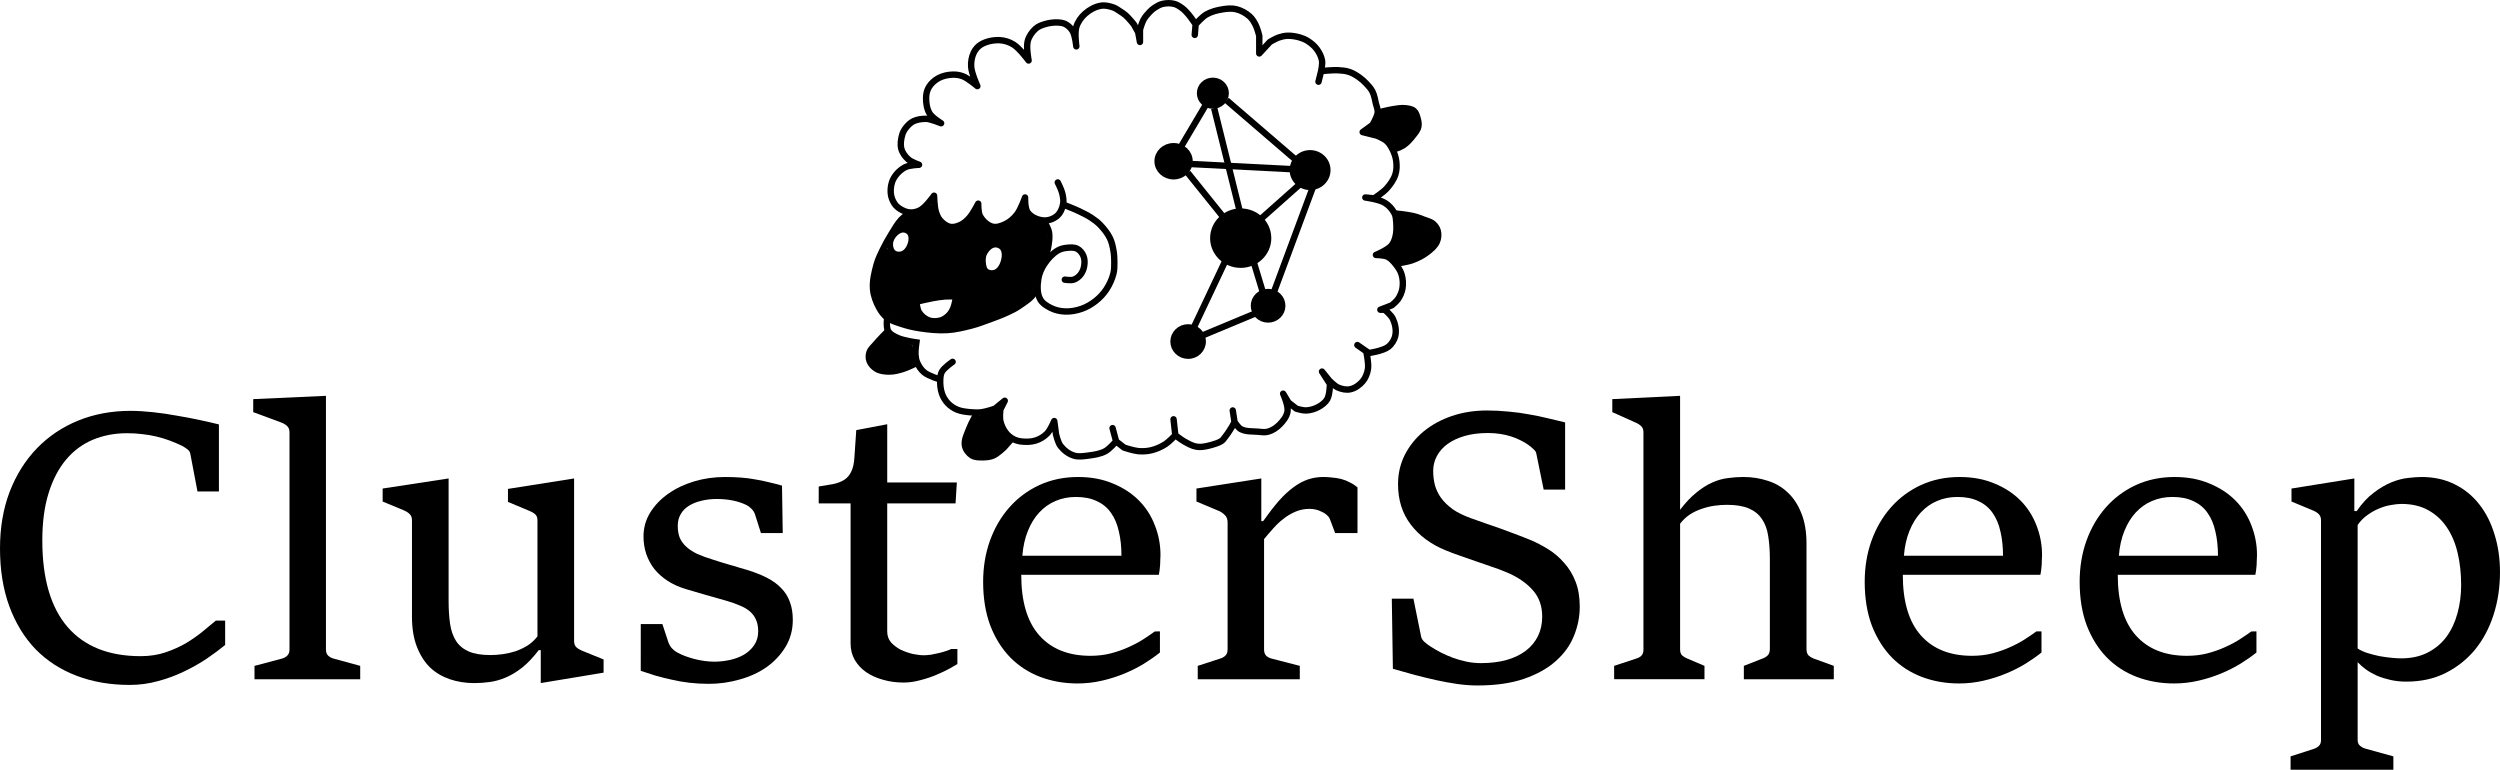 <?xml version="1.0" encoding="UTF-8" standalone="no"?>
<svg
   xmlns:dc="http://purl.org/dc/elements/1.1/"
   xmlns:cc="http://creativecommons.org/ns#"
   xmlns:rdf="http://www.w3.org/1999/02/22-rdf-syntax-ns#"
   xmlns:svg="http://www.w3.org/2000/svg"
   xmlns="http://www.w3.org/2000/svg"
   xmlns:xlink="http://www.w3.org/1999/xlink"
   xmlns:sodipodi="http://sodipodi.sourceforge.net/DTD/sodipodi-0.dtd"
   xmlns:inkscape="http://www.inkscape.org/namespaces/inkscape"
   inkscape:version="1.0 (1.0+r73+1)"
   sodipodi:docname="ClusterSheep.svg"
   viewBox="0 0 2000 615.803"
   height="615.803"
   width="2000"
   id="svg10"
   version="1.1">
  <sodipodi:namedview
     inkscape:current-layer="svg10"
     inkscape:window-maximized="1"
     inkscape:window-y="0"
     inkscape:window-x="0"
     inkscape:cy="100.83646"
     inkscape:cx="595.4233"
     inkscape:zoom="0.40016573"
     showgrid="false"
     id="namedview57"
     inkscape:window-height="1016"
     inkscape:window-width="1920"
     inkscape:pageshadow="2"
     inkscape:pageopacity="0"
     guidetolerance="10"
     gridtolerance="10"
     objecttolerance="10"
     borderopacity="1"
     bordercolor="#666666"
     pagecolor="#ffffff" />
  <g
     transform="matrix(3.435,0,0,3.435,-386.703,-782.38)"
     id="layer1">
    <path
       id="path860"
       d="m 358.928,270.26 c 0,0 0.821,1.603 1.029,2.47 0.209,0.87 0.391,1.801 0.206,2.676 -0.21,0.991 -0.666,2.024 -1.441,2.676 -0.83,0.698 -2.005,1.106 -3.087,1.029 -1.377,-0.098 -2.879,-0.746 -3.705,-1.852 -0.708,-0.949 -0.617,-3.499 -0.617,-3.499 0,0 -0.973,2.767 -1.852,3.911 -0.712,0.926 -1.624,1.756 -2.676,2.264 -0.945,0.456 -2.072,0.883 -3.087,0.617 -1.224,-0.32 -2.273,-1.361 -2.882,-2.47 -0.467,-0.851 -0.412,-2.882 -0.412,-2.882 0,0 -1.198,2.326 -2.058,3.293 -0.584,0.656 -1.26,1.279 -2.058,1.647 -0.746,0.344 -1.614,0.618 -2.42,0.462 -0.901,-0.175 -1.701,-0.808 -2.314,-1.491 -0.512,-0.571 -0.812,-1.323 -1.029,-2.058 -0.352,-1.192 -0.412,-3.705 -0.412,-3.705 0,0 -1.79,2.531 -3.087,3.293 -0.732,0.43 -1.622,0.657 -2.47,0.617 -0.827,-0.038 -1.636,-0.392 -2.342,-0.823 -0.523,-0.319 -1.002,-0.749 -1.335,-1.263 -0.468,-0.724 -0.787,-1.582 -0.851,-2.442 -0.084,-1.114 0.094,-2.307 0.617,-3.293 0.605,-1.141 1.607,-2.132 2.754,-2.726 0.967,-0.5 3.215,-0.567 3.215,-0.567 0,0 -1.78,-0.626 -2.47,-1.235 -0.742,-0.655 -1.39,-1.514 -1.647,-2.47 -0.286,-1.062 -0.096,-2.236 0.206,-3.293 0.174,-0.61 0.504,-1.181 0.901,-1.674 0.479,-0.595 1.052,-1.162 1.741,-1.491 0.892,-0.426 1.949,-0.537 2.915,-0.54 0.966,-0.002 3.499,1.029 3.499,1.029 0,0 -2.071,-1.264 -2.676,-2.264 -0.654,-1.083 -0.848,-2.44 -0.823,-3.705 0.017,-0.834 0.213,-1.703 0.64,-2.42 0.525,-0.881 1.342,-1.617 2.242,-2.108 0.993,-0.542 2.163,-0.778 3.293,-0.823 0.834,-0.033 1.696,0.099 2.47,0.412 1.235,0.499 3.293,2.264 3.293,2.264 0,0 -1.344,-2.947 -1.441,-4.528 -0.068,-1.115 0.126,-2.29 0.617,-3.293 0.364,-0.742 0.938,-1.428 1.647,-1.852 1.271,-0.76 2.842,-1.08 4.322,-1.029 1.149,0.04 2.318,0.42 3.293,1.029 1.441,0.9 3.499,3.705 3.499,3.705 0,0 -0.599,-3.069 -0.206,-4.528 0.297,-1.103 1.003,-2.119 1.852,-2.882 0.571,-0.512 1.325,-0.804 2.058,-1.029 0.992,-0.305 2.05,-0.456 3.087,-0.412 0.632,0.027 1.298,0.107 1.852,0.412 0.68,0.374 1.269,0.968 1.647,1.647 0.583,1.047 0.823,3.499 0.823,3.499 0,0 -0.437,-3.084 0,-4.528 0.358,-1.184 1.131,-2.269 2.058,-3.087 1.035,-0.914 2.342,-1.631 3.705,-1.852 0.958,-0.155 1.964,0.097 2.882,0.412 0.523,0.18 0.975,0.525 1.441,0.823 0.497,0.318 1.001,0.636 1.441,1.029 0.688,0.615 1.852,2.058 1.852,2.058 l 1.029,1.852 0.412,2.264 v -2.882 c 0,0 0.435,-1.561 0.823,-2.264 0.378,-0.685 0.897,-1.29 1.441,-1.852 0.372,-0.385 0.782,-0.742 1.235,-1.029 0.567,-0.36 1.169,-0.708 1.826,-0.85 0.881,-0.19 1.832,-0.203 2.703,0.027 0.683,0.181 1.288,0.604 1.852,1.029 0.542,0.409 1,0.924 1.441,1.441 0.606,0.709 1.647,2.264 1.647,2.264 l -0.206,2.47 0.206,-2.47 c 0,0 1.503,-1.705 2.47,-2.264 1.184,-0.684 2.56,-1.027 3.911,-1.235 1.017,-0.157 2.089,-0.25 3.087,0 1.132,0.283 2.214,0.873 3.087,1.647 0.627,0.555 1.064,1.31 1.441,2.058 0.39,0.775 0.823,2.47 0.823,2.47 v 4.116 l 2.47,-2.676 c 0,0 1.333,-0.78 2.058,-1.029 0.662,-0.227 1.359,-0.392 2.058,-0.412 0.97,-0.027 1.949,0.143 2.882,0.412 0.649,0.187 1.286,0.456 1.852,0.823 0.774,0.502 1.511,1.109 2.058,1.852 0.583,0.791 1.064,1.708 1.235,2.676 0.144,0.814 -0.206,2.47 -0.206,2.47 l -0.617,2.47 0.617,-2.47 c 0,0 2.607,-0.271 3.911,-0.206 0.901,0.045 1.821,0.123 2.676,0.412 0.814,0.275 1.559,0.743 2.264,1.235 0.598,0.417 1.146,0.91 1.647,1.441 0.537,0.569 1.086,1.155 1.441,1.852 0.449,0.883 0.59,1.892 0.823,2.855 0.167,0.689 0.486,1.381 0.412,2.085 -0.11,1.039 -1.235,2.882 -1.235,2.882 l -2.264,1.647 3.293,0.823 c 0,0 1.623,0.662 2.264,1.235 0.624,0.558 1.073,1.306 1.441,2.058 0.41,0.838 0.715,1.749 0.823,2.676 0.119,1.024 0.111,2.106 -0.206,3.087 -0.398,1.232 -1.193,2.33 -2.058,3.293 -0.816,0.909 -2.882,2.264 -2.882,2.264 l -2.058,-0.206 c 0,0 3.192,0.42 4.528,1.235 0.954,0.581 1.759,1.474 2.264,2.47 0.317,0.624 0.363,1.36 0.412,2.058 0.081,1.166 0.096,2.37 -0.206,3.499 -0.198,0.741 -0.505,1.498 -1.029,2.058 -0.924,0.989 -3.499,2.058 -3.499,2.058 0,0 1.859,0.028 2.676,0.412 0.748,0.352 1.329,1.007 1.852,1.647 0.604,0.737 1.163,1.558 1.441,2.47 0.32,1.052 0.388,2.208 0.206,3.293 -0.148,0.88 -0.533,1.729 -1.029,2.47 -0.378,0.564 -1.441,1.441 -1.441,1.441 l -2.676,1.029 v 0 h 1.029 c 0,0 1.455,1.225 1.852,2.058 0.568,1.191 0.876,2.617 0.617,3.911 -0.206,1.027 -0.822,2.031 -1.647,2.676 -1.248,0.976 -4.528,1.441 -4.528,1.441 l -2.676,-1.852 2.058,1.441 c 0,0 0.621,2.754 0.412,4.116 -0.159,1.033 -0.56,2.084 -1.235,2.882 -0.738,0.872 -1.766,1.609 -2.882,1.852 -0.948,0.207 -1.991,-0.026 -2.882,-0.412 -0.806,-0.349 -2.058,-1.647 -2.058,-1.647 l -1.647,-2.058 1.852,2.882 c 0,0 -0.043,2.463 -0.617,3.499 -0.448,0.807 -1.251,1.405 -2.058,1.852 -0.874,0.484 -1.884,0.774 -2.882,0.823 -0.766,0.038 -2.264,-0.412 -2.264,-0.412 l -1.852,-1.441 -1.235,-2.058 c 0,0 1.237,2.718 1.029,4.116 -0.177,1.187 -1.009,2.234 -1.852,3.087 -0.736,0.745 -1.668,1.361 -2.676,1.647 -0.792,0.224 -1.649,0.064 -2.47,0 -1.316,-0.103 -2.755,0.02 -3.911,-0.617 -0.639,-0.352 -1.441,-1.647 -1.441,-1.647 l -0.412,-2.676 0.412,2.676 c 0,0 -0.755,1.743 -2.676,4.117 -0.534,0.66 -2.272,1.149 -3.499,1.441 -0.87,0.207 -1.793,0.352 -2.676,0.206 -1.031,-0.171 -1.968,-0.727 -2.882,-1.235 -0.732,-0.407 -2.058,-1.441 -2.058,-1.441 v 0 l -0.412,-3.705 0.412,3.705 c 0,0 -1.408,1.503 -2.264,2.058 -1.005,0.652 -2.129,1.157 -3.293,1.441 -1.002,0.245 -2.06,0.298 -3.087,0.206 -1.127,-0.101 -3.293,-0.823 -3.293,-0.823 l -1.852,-1.441 -0.823,-3.087 0.823,3.087 c 0,0 -1.49,1.729 -2.47,2.264 -1.183,0.646 -2.574,0.856 -3.911,1.029 -1.157,0.15 -2.391,0.363 -3.499,0 -1.213,-0.397 -2.312,-1.25 -3.087,-2.264 -0.58,-0.759 -1.029,-2.676 -1.029,-2.676 l -0.412,-3.087 c 0,0 -0.877,2.087 -1.647,2.882 -0.728,0.752 -1.677,1.332 -2.676,1.647 -1.114,0.351 -2.341,0.359 -3.499,0.206 -0.645,-0.085 -1.288,-0.294 -1.852,-0.617 -0.633,-0.363 -1.21,-0.857 -1.647,-1.441 -0.588,-0.787 -1.024,-1.716 -1.235,-2.676 -0.191,-0.871 0,-2.676 0,-2.676 l 1.029,-2.058 -2.264,1.852 c 0,0 -2.031,0.685 -3.087,0.823 -0.884,0.116 -1.788,0.088 -2.676,0 -1.044,-0.103 -2.12,-0.209 -3.087,-0.617 -0.797,-0.336 -1.545,-0.84 -2.139,-1.468 -0.6,-0.634 -1.073,-1.413 -1.36,-2.237 -0.364,-1.045 -0.464,-2.188 -0.412,-3.293 0.03,-0.632 0.095,-1.305 0.412,-1.852 0.559,-0.967 2.47,-2.264 2.47,-2.264"
       style="fill:none;fill-opacity:1;stroke:#000000;stroke-width:1.49;stroke-linecap:round;stroke-linejoin:round;stroke-miterlimit:4;stroke-dasharray:none;stroke-opacity:1" />
    <path
       id="path864"
       d="m 331.553,316.158 -3.705,-1.647 -1.647,-2.264 -0.412,-1.852 0.206,-2.882 -1.647,0.206 -2.676,-1.235 -2.264,-1.647 -0.206,-1.852 v -1.235"
       style="fill:none;stroke:#000000;stroke-width:0.426px;stroke-linecap:butt;stroke-linejoin:miter;stroke-opacity:1" />
    <path
       id="path866"
       d="M 334.435,312.042 Z"
       style="fill:none;stroke:#000000;stroke-width:0.426px;stroke-linecap:butt;stroke-linejoin:miter;stroke-opacity:1" />
    <path
       id="path868"
       d="M 334.435,312.042 Z"
       style="fill:none;stroke:#000000;stroke-width:0.426px;stroke-linecap:butt;stroke-linejoin:miter;stroke-opacity:1" />
    <path
       id="path870"
       d="m 331.553,316.158 c 0,0 -2.654,-0.797 -3.705,-1.647 -0.726,-0.587 -1.263,-1.413 -1.647,-2.264 -0.26,-0.577 -0.365,-1.222 -0.412,-1.852 -0.071,-0.96 0.206,-2.882 0.206,-2.882 0,0 -2.977,-0.41 -4.322,-1.029 -0.848,-0.39 -1.813,-0.83 -2.264,-1.647 -0.498,-0.903 -0.206,-3.087 -0.206,-3.087 v 0"
       style="fill:none;stroke:#000000;stroke-width:1.49;stroke-linecap:butt;stroke-linejoin:miter;stroke-miterlimit:4;stroke-dasharray:none;stroke-opacity:1" />
    <path
       id="path872"
       d="m 324.555,277.258 c 0,0 -1.46,1.003 -2.058,1.647 -0.907,0.975 -1.562,2.161 -2.264,3.293 -0.744,1.201 -1.445,2.432 -2.058,3.705 -0.547,1.136 -1.109,2.282 -1.441,3.499 -0.511,1.872 -0.998,3.83 -0.823,5.763 0.136,1.513 0.708,2.992 1.441,4.322 0.471,0.854 1.075,1.675 1.852,2.264 0.955,0.724 2.157,1.06 3.293,1.441 1.404,0.47 2.858,0.809 4.322,1.029 2.108,0.317 4.253,0.538 6.381,0.412 1.881,-0.112 3.733,-0.559 5.557,-1.029 1.471,-0.379 2.896,-0.918 4.322,-1.441 1.388,-0.508 2.778,-1.021 4.116,-1.647 0.918,-0.429 1.846,-0.86 2.676,-1.441 1.354,-0.947 2.918,-1.84 3.705,-3.293 0.661,-1.22 0.215,-2.789 0.617,-4.117 0.374,-1.234 1.181,-2.297 1.647,-3.499 0.337,-0.87 0.659,-1.757 0.823,-2.676 0.218,-1.218 0.438,-2.49 0.206,-3.705 -0.184,-0.965 -1.235,-2.676 -1.235,-2.676"
       style="fill:none;fill-opacity:1;stroke:#000000;stroke-width:1.49;stroke-linecap:butt;stroke-linejoin:miter;stroke-miterlimit:4;stroke-dasharray:none;stroke-opacity:1" />
    <path
       id="path874"
       d="m 360.163,275.405 c 0,0 2.358,0.903 3.499,1.441 1.055,0.497 2.113,1.005 3.087,1.647 0.734,0.483 1.45,1.012 2.058,1.647 0.883,0.921 1.703,1.941 2.264,3.087 0.439,0.897 0.647,1.898 0.823,2.882 0.158,0.88 0.206,1.781 0.206,2.676 0,0.895 0.013,1.808 -0.206,2.676 -0.331,1.31 -0.904,2.576 -1.647,3.705 -0.667,1.014 -1.518,1.923 -2.47,2.676 -0.988,0.781 -2.104,1.439 -3.293,1.852 -1.247,0.433 -2.592,0.676 -3.911,0.617 -1.13,-0.05 -2.284,-0.311 -3.293,-0.823 -0.956,-0.485 -1.974,-1.108 -2.47,-2.058 -0.733,-1.404 -0.651,-3.168 -0.412,-4.734 0.191,-1.247 0.741,-2.45 1.441,-3.499 0.807,-1.211 1.838,-2.341 3.087,-3.087 0.615,-0.367 1.346,-0.543 2.058,-0.617 0.822,-0.086 1.732,-0.167 2.47,0.206 0.651,0.329 1.154,0.976 1.441,1.647 0.298,0.697 0.315,1.514 0.206,2.264 -0.107,0.731 -0.374,1.472 -0.823,2.058 -0.417,0.545 -0.996,1.018 -1.647,1.235 -0.651,0.217 -2.058,0 -2.058,0"
       style="fill:none;stroke:#000000;stroke-width:1.49;stroke-linecap:round;stroke-linejoin:round;stroke-miterlimit:4;stroke-dasharray:none;stroke-opacity:1" />
    <path
       id="path876"
       d="m 319.41,304.838 c 0,0 -2.12,2.141 -3.087,3.293 -0.441,0.525 -1.018,0.996 -1.235,1.647 -0.217,0.651 -0.244,1.417 0,2.058 0.294,0.772 0.933,1.436 1.647,1.852 0.849,0.495 1.899,0.605 2.882,0.617 1.117,0.014 2.226,-0.289 3.293,-0.617 1.145,-0.353 3.293,-1.441 3.293,-1.441"
       style="fill:none;stroke:#000000;stroke-width:1.49;stroke-linecap:butt;stroke-linejoin:miter;stroke-miterlimit:4;stroke-dasharray:none;stroke-opacity:1" />
    <path
       id="path878"
       d="m 339.992,324.186 c 0,0 -1.221,2.142 -1.647,3.293 -0.491,1.327 -1.299,2.728 -1.029,4.117 0.178,0.916 0.853,1.773 1.647,2.264 0.71,0.439 1.635,0.412 2.47,0.412 0.835,0 1.703,-0.083 2.47,-0.412 0.946,-0.405 2.47,-1.852 2.47,-1.852 l 1.647,-1.852"
       style="fill:none;stroke:#000000;stroke-width:1.49;stroke-linecap:round;stroke-linejoin:round;stroke-miterlimit:4;stroke-dasharray:none;stroke-opacity:1" />
    <ellipse
       ry="6.201"
       rx="6.401"
       cy="283.232"
       cx="401.534"
       id="path880"
       style="fill:#000000;fill-opacity:1;stroke:#000000;stroke-width:1.448;stroke-linecap:round;stroke-linejoin:round;stroke-miterlimit:4;stroke-dasharray:none;stroke-opacity:1" />
    <ellipse
       ry="3.314"
       rx="3.414"
       cy="307.31"
       cx="389.287"
       id="path882"
       style="fill:#000000;fill-opacity:1;stroke:#000000;stroke-width:1.454;stroke-linecap:round;stroke-linejoin:round;stroke-miterlimit:4;stroke-dasharray:none;stroke-opacity:1" />
    <ellipse
       ry="3.211"
       rx="3.312"
       cy="298.974"
       cx="407.914"
       id="path884"
       style="fill:#000000;fill-opacity:1;stroke:#000000;stroke-width:1.453;stroke-linecap:round;stroke-linejoin:round;stroke-miterlimit:4;stroke-dasharray:none;stroke-opacity:1" />
    <ellipse
       ry="3.894"
       rx="3.999"
       cy="267.378"
       cx="417.693"
       id="path886"
       style="fill:#000000;fill-opacity:1;stroke:#000000;stroke-width:1.524;stroke-linecap:round;stroke-linejoin:round;stroke-miterlimit:4;stroke-dasharray:none;stroke-opacity:1" />
    <ellipse
       ry="2.904"
       rx="3.004"
       cy="249.474"
       cx="395.05"
       id="path888"
       style="fill:#000000;fill-opacity:1;stroke:#000000;stroke-width:1.45;stroke-linecap:round;stroke-linejoin:round;stroke-miterlimit:4;stroke-dasharray:none;stroke-opacity:1" />
    <ellipse
       ry="3.461"
       rx="3.677"
       cy="265.32"
       cx="385.901"
       id="path890"
       style="fill:#000000;fill-opacity:1;stroke:#000000;stroke-width:1.566;stroke-linecap:round;stroke-linejoin:round;stroke-miterlimit:4;stroke-dasharray:none;stroke-opacity:1" />
    <path
       id="path892"
       d="m 389.184,267.995 8.439,10.497"
       style="fill:none;stroke:#000000;stroke-width:1.49;stroke-linecap:butt;stroke-linejoin:miter;stroke-miterlimit:4;stroke-dasharray:none;stroke-opacity:1" />
    <path
       id="path894"
       d="m 393.918,251.324 -6.586,11.115"
       style="fill:none;stroke:#000000;stroke-width:1.49;stroke-linecap:butt;stroke-linejoin:miter;stroke-miterlimit:4;stroke-dasharray:none;stroke-opacity:1" />
    <path
       id="path896"
       d="m 395.359,252.97 5.969,24.081"
       style="fill:none;stroke:#000000;stroke-width:1.49;stroke-linecap:butt;stroke-linejoin:miter;stroke-miterlimit:4;stroke-dasharray:none;stroke-opacity:1" />
    <path
       id="path898"
       d="m 398.24,251.118 17.701,15.231"
       style="fill:none;stroke:#000000;stroke-width:1.49;stroke-linecap:butt;stroke-linejoin:miter;stroke-miterlimit:4;stroke-dasharray:none;stroke-opacity:1" />
    <path
       id="path900"
       d="m 419.44,268.407 -10.703,28.815"
       style="fill:none;stroke:#000000;stroke-width:1.49;stroke-linecap:butt;stroke-linejoin:miter;stroke-miterlimit:4;stroke-dasharray:none;stroke-opacity:1" />
    <path
       id="path902"
       d="m 404.621,288.99 2.058,6.792"
       style="fill:none;stroke:#000000;stroke-width:1.49;stroke-linecap:butt;stroke-linejoin:miter;stroke-miterlimit:4;stroke-dasharray:none;stroke-opacity:1" />
    <path
       id="path904"
       d="m 406.062,278.904 9.262,-8.233"
       style="fill:none;stroke:#000000;stroke-width:1.49;stroke-linecap:butt;stroke-linejoin:miter;stroke-miterlimit:4;stroke-dasharray:none;stroke-opacity:1" />
    <path
       id="path906"
       d="m 389.39,265.937 24.081,1.235"
       style="fill:none;stroke:#000000;stroke-width:1.49;stroke-linecap:butt;stroke-linejoin:miter;stroke-miterlimit:4;stroke-dasharray:none;stroke-opacity:1" />
    <path
       id="path908"
       d="m 397.829,288.784 -7.204,15.231"
       style="fill:none;stroke:#000000;stroke-width:1.49;stroke-linecap:butt;stroke-linejoin:miter;stroke-miterlimit:4;stroke-dasharray:none;stroke-opacity:1" />
    <path
       id="path910"
       d="m 405.033,300.722 -12.349,5.146"
       style="fill:none;stroke:#000000;stroke-width:1.49;stroke-linecap:butt;stroke-linejoin:miter;stroke-miterlimit:4;stroke-dasharray:none;stroke-opacity:1" />
    <path
       id="path912"
       d="m 433.436,253.999 c 0,0 2.454,-0.637 3.705,-0.823 0.885,-0.132 1.786,-0.302 2.676,-0.206 0.712,0.077 1.51,0.156 2.058,0.617 0.47,0.395 0.653,1.057 0.823,1.647 0.192,0.662 0.357,1.385 0.206,2.058 -0.175,0.781 -0.743,1.428 -1.235,2.058 -0.657,0.841 -1.377,1.67 -2.264,2.264 -0.741,0.496 -2.47,1.029 -2.47,1.029"
       style="fill:none;stroke:#000000;stroke-width:1.49;stroke-linecap:butt;stroke-linejoin:miter;stroke-miterlimit:4;stroke-dasharray:none;stroke-opacity:1" />
    <path
       id="path914"
       d="m 437.347,277.463 c 0,0 2.906,0.283 4.322,0.617 0.845,0.199 1.662,0.506 2.47,0.823 0.772,0.303 1.641,0.483 2.264,1.029 0.487,0.426 0.877,1.018 1.029,1.647 0.195,0.803 0.125,1.713 -0.206,2.47 -0.448,1.023 -1.38,1.787 -2.264,2.47 -1.044,0.807 -2.258,1.403 -3.499,1.852 -1.253,0.453 -3.911,0.823 -3.911,0.823"
       style="fill:none;stroke:#000000;stroke-width:1.49;stroke-linecap:butt;stroke-linejoin:miter;stroke-miterlimit:4;stroke-dasharray:none;stroke-opacity:1" />
    <path
       id="path916"
       d="m 344.109,284.667 c -0.964,0.148 -1.775,1.009 -2.264,1.852 -0.418,0.722 -0.501,1.64 -0.412,2.47 0.08,0.735 0.231,1.617 0.823,2.058 0.608,0.453 1.572,0.514 2.264,0.206 0.94,-0.418 1.558,-1.484 1.852,-2.47 0.315,-1.054 0.439,-2.402 -0.206,-3.293 -0.433,-0.599 -1.328,-0.936 -2.058,-0.823 z"
       style="fill:none;stroke:#000000;stroke-width:1.49;stroke-linecap:butt;stroke-linejoin:miter;stroke-miterlimit:4;stroke-dasharray:none;stroke-opacity:1" />
    <path
       style="fill:none;stroke:#000000;stroke-width:1.49;stroke-linecap:butt;stroke-linejoin:miter;stroke-miterlimit:4;stroke-dasharray:none;stroke-opacity:1"
       d="m 322.936,281.168 c -0.703,-0.011 -1.404,0.41 -1.908,0.901 -0.64,0.623 -1.154,1.5 -1.207,2.392 -0.048,0.802 0.187,1.774 0.823,2.264 0.6,0.462 1.572,0.514 2.264,0.206 0.94,-0.418 1.568,-1.481 1.852,-2.47 0.228,-0.794 0.255,-1.784 -0.206,-2.47 -0.338,-0.502 -1.013,-0.814 -1.619,-0.823 z"
       id="path916-3" />
    <path
       id="path933"
       d="m 325.996,298.046 c 0,0 2.46,-0.596 3.705,-0.823 0.955,-0.174 1.914,-0.343 2.882,-0.412 0.89,-0.063 2.676,0 2.676,0 0,0 -0.302,1.883 -0.667,2.754 -0.239,0.568 -0.55,1.126 -0.979,1.569 -0.517,0.533 -1.142,1.02 -1.852,1.235 -0.919,0.278 -1.977,0.323 -2.882,0 -0.918,-0.328 -1.742,-1.029 -2.264,-1.852 -0.454,-0.717 -0.617,-2.47 -0.617,-2.47 z"
       style="fill:none;stroke:#000000;stroke-width:1.49;stroke-linecap:butt;stroke-linejoin:miter;stroke-miterlimit:4;stroke-dasharray:none;stroke-opacity:1" />
    <path
       id="path945"
       d="m 330.616,303.774 c -5.688,-0.448 -10.019,-1.72 -11.521,-3.383 -1.554,-1.72 -2.486,-4.403 -2.314,-6.657 0.143,-1.877 0.823,-4.511 1.628,-6.312 l 0.638,-1.427 0.373,0.613 c 0.485,0.797 1.453,1.285 2.552,1.285 1.643,0 2.938,-1.12 3.516,-3.042 0.645,-2.143 0.141,-3.586 -1.397,-4 -1.848,-0.498 -2.859,0.786 -1.65,-0.365 0.841,-0.801 1.115,-2.526 1.914,-2.697 1.296,-0.278 3.294,-0.465 4.291,-1.365 l 0.785,-0.709 0.136,0.875 c 0.446,2.878 3.193,5.442 5.336,4.979 1.582,-0.342 3.45,-1.609 4.492,-3.047 0.461,-0.636 0.509,-1.499 0.509,-1.171 0,0.649 2.778,3.869 3.684,4.039 1.811,0.34 4.117,-0.652 5.867,-2.522 0.677,-0.723 1.848,-3.274 1.848,-3.403 0,-0.129 -0.293,1.996 0.103,2.459 0.752,0.879 2.536,1.908 3.308,1.908 0.345,0 0.556,0.249 0.912,1.076 0.399,0.927 0.448,1.319 0.356,2.83 -0.122,2.013 -0.441,3.06 -1.733,5.698 -0.711,1.452 -0.946,2.186 -1.019,3.19 -0.211,2.886 -0.6,3.521 -3.26,5.314 -1.795,1.21 -2.611,1.627 -5.198,2.658 -5.938,2.366 -10.749,3.446 -14.154,3.177 z m 2.11,-0.927 c 1.373,-0.648 2.032,-1.626 2.86,-4.247 0.405,-1.28 0.673,-2.39 0.596,-2.467 -0.077,-0.077 -0.805,-0.171 -1.618,-0.21 -1.616,-0.077 -4.527,0.31 -7.499,0.998 -1.855,0.429 -1.904,0.456 -1.904,1.03 0,1.924 0.749,3.453 2.22,4.535 1.459,1.073 3.537,1.213 5.344,0.361 z m 12.4,-10.976 c 1.321,-0.683 2.264,-2.627 2.264,-4.667 0,-1.909 -0.845,-3.049 -2.486,-3.357 -1.518,-0.285 -3.618,1.236 -4.1,2.968 -0.544,1.957 -0.024,4.282 1.111,4.974 0.778,0.474 2.373,0.515 3.21,0.082 z"
       style="fill:#000000;fill-opacity:1;stroke:#000000;stroke-width:0.72;stroke-linecap:round;stroke-linejoin:round;stroke-miterlimit:4;stroke-dasharray:none;stroke-opacity:1" />
    <path
       id="path947"
       d="m 317.443,313.068 c -0.924,-0.5 -1.299,-0.901 -1.547,-1.651 -0.317,-0.96 0.074,-1.716 1.893,-3.659 l 1.505,-1.608 1.159,0.632 c 0.637,0.348 1.88,0.817 2.762,1.042 0.882,0.226 1.623,0.433 1.647,0.461 0.024,0.028 0.084,0.855 0.133,1.838 l 0.09,1.787 -1.66,0.667 c -2.048,0.822 -4.933,1.059 -5.982,0.491 z"
       style="fill:#000000;fill-opacity:1;stroke:#000000;stroke-width:0.72;stroke-linecap:round;stroke-linejoin:round;stroke-miterlimit:4;stroke-dasharray:none;stroke-opacity:1" />
    <path
       id="path949"
       d="m 339.125,332.881 c -0.669,-0.566 -0.997,-1.189 -0.997,-1.897 0,-0.652 1.233,-3.899 1.998,-5.258 0.526,-0.935 0.621,-1.001 1.757,-1.225 0.661,-0.13 1.557,-0.362 1.991,-0.515 l 0.79,-0.279 0.092,1.585 c 0.1,1.726 0.812,3.4 1.765,4.149 0.621,0.488 0.462,0.806 -1.129,2.261 -1.522,1.391 -2.152,1.642 -4.117,1.641 -1.36,-6.1e-4 -1.684,-0.071 -2.148,-0.463 z"
       style="fill:#000000;fill-opacity:1;stroke:#000000;stroke-width:0.72;stroke-linecap:round;stroke-linejoin:round;stroke-miterlimit:4;stroke-dasharray:none;stroke-opacity:1" />
    <path
       id="path951"
       d="m 436.741,260.686 c -0.783,-0.974 -2.384,-1.939 -3.768,-2.271 l -0.989,-0.237 0.567,-0.546 c 0.312,-0.3 0.797,-1.055 1.078,-1.678 0.281,-0.623 0.593,-1.191 0.694,-1.264 0.383,-0.275 3.788,-0.838 5.031,-0.832 1.58,0.008 2.141,0.333 2.47,1.43 0.496,1.655 0.374,2.038 -1.282,4.046 -0.799,0.969 -2.411,2.177 -2.905,2.177 -0.129,0 -0.533,-0.372 -0.898,-0.826 z"
       style="fill:#000000;fill-opacity:1;stroke:#000000;stroke-width:0.72;stroke-linecap:round;stroke-linejoin:round;stroke-miterlimit:4;stroke-dasharray:none;stroke-opacity:1" />
    <path
       id="path953"
       d="m 437.419,287.828 c -0.216,-0.243 -0.65,-0.6 -0.964,-0.794 l -0.572,-0.353 0.752,-0.573 c 0.447,-0.341 0.969,-1.041 1.288,-1.727 0.459,-0.989 0.547,-1.5 0.614,-3.563 l 0.078,-2.409 0.648,0.11 c 3.346,0.566 5.923,1.466 6.771,2.365 0.708,0.75 0.782,2.192 0.165,3.204 -0.958,1.571 -3.927,3.311 -6.614,3.877 -1.814,0.382 -1.698,0.389 -2.164,-0.136 z"
       style="fill:#000000;fill-opacity:1;stroke:#000000;stroke-width:0.72;stroke-linecap:round;stroke-linejoin:round;stroke-miterlimit:4;stroke-dasharray:none;stroke-opacity:1" />
    <g
       aria-label="ClusterSheep"
       transform="translate(551.495,243.49)"
       id="text1003"
       style="font-style:normal;font-weight:normal;font-size:40px;line-height:1.25;font-family:sans-serif;white-space:pre;fill:#000000;fill-opacity:1;stroke:none">
      <path
         d="m -386.481,128.817 v 5.675 q -1.877,1.536 -4.309,3.2 -2.432,1.621 -5.291,2.987 -2.816,1.365 -6.016,2.219 -3.2,0.896 -6.613,0.896 -6.784,0 -12.373,-2.133 -5.589,-2.133 -9.557,-6.187 -3.925,-4.096 -6.101,-9.984 -2.176,-5.931 -2.176,-13.483 0,-7.296 2.261,-13.227 2.304,-5.931 6.357,-10.112 4.053,-4.181 9.6,-6.443 5.589,-2.261 12.16,-2.261 2.347,0 5.163,0.299 2.816,0.299 5.589,0.811 2.816,0.469 5.376,1.024 2.603,0.555 4.48,1.024 v 15.616 h -4.992 l -1.664,-8.747 q -0.085,-0.64 -0.725,-1.109 -0.64,-0.469 -1.195,-0.768 -1.408,-0.683 -2.901,-1.237 -1.493,-0.555 -3.115,-0.939 -1.579,-0.384 -3.285,-0.555 -1.664,-0.213 -3.499,-0.213 -4.352,0 -8.021,1.536 -3.627,1.536 -6.229,4.651 -2.603,3.115 -4.053,7.808 -1.451,4.651 -1.451,10.965 0,13.355 5.888,20.181 5.888,6.784 17.024,6.784 3.157,0 5.803,-0.896 2.645,-0.896 4.821,-2.176 2.176,-1.323 3.883,-2.731 1.707,-1.451 2.987,-2.475 z"
         style="font-style:normal;font-variant:normal;font-weight:normal;font-stretch:normal;font-size:96px;font-family:'Sitka Text';-inkscape-font-specification:'Sitka Text'"
         id="path903" />
      <path
         d="m -379.645,139.355 6.443,-1.707 q 0.725,-0.213 1.195,-0.683 0.512,-0.512 0.512,-1.408 V 84.955 q 0,-0.939 -0.555,-1.451 -0.555,-0.512 -1.323,-0.811 l -6.571,-2.432 v -3.029 l 16.939,-0.768 v 59.093 q 0,0.896 0.512,1.408 0.555,0.512 1.237,0.683 l 6.229,1.707 v 3.115 h -24.619 z"
         style="font-style:normal;font-variant:normal;font-weight:normal;font-stretch:normal;font-size:96px;font-family:'Sitka Text';-inkscape-font-specification:'Sitka Text'"
         id="path905" />
      <path
         d="m -342.972,105.435 q 0,-0.896 -0.512,-1.408 -0.512,-0.512 -1.28,-0.853 l -5.035,-2.091 v -3.029 l 15.36,-2.347 v 28.501 q 0,2.987 0.341,5.333 0.341,2.347 1.365,3.968 1.024,1.621 2.944,2.475 1.92,0.853 5.077,0.853 1.408,0 2.901,-0.213 1.536,-0.213 2.987,-0.683 1.451,-0.512 2.773,-1.323 1.323,-0.853 2.304,-2.133 v -27.051 q 0,-0.896 -0.512,-1.365 -0.512,-0.469 -1.365,-0.811 l -4.992,-2.091 v -3.029 l 15.403,-2.432 v 37.888 q 0,0.896 0.512,1.408 0.512,0.469 1.323,0.811 l 5.035,2.048 v 3.072 l -14.421,2.389 h -0.213 v -7.637 h -0.469 q -1.92,2.517 -3.84,4.053 -1.877,1.493 -3.797,2.304 -1.877,0.811 -3.755,1.067 -1.835,0.256 -3.627,0.256 -3.029,0 -5.675,-0.896 -2.645,-0.896 -4.608,-2.731 -1.92,-1.877 -3.072,-4.821 -1.152,-2.944 -1.152,-7.04 z"
         style="font-style:normal;font-variant:normal;font-weight:normal;font-stretch:normal;font-size:96px;font-family:'Sitka Text';-inkscape-font-specification:'Sitka Text'"
         id="path907" />
      <path
         d="m -289.684,129.627 h 5.035 l 1.365,4.139 q 0.299,0.853 0.811,1.451 0.555,0.597 1.152,0.939 0.896,0.512 1.92,0.896 1.024,0.384 2.133,0.683 1.152,0.299 2.347,0.469 1.195,0.171 2.389,0.171 1.749,0 3.541,-0.384 1.835,-0.384 3.328,-1.237 1.493,-0.896 2.389,-2.219 0.939,-1.365 0.939,-3.243 0,-1.579 -0.512,-2.688 -0.469,-1.109 -1.408,-1.92 -0.939,-0.811 -2.304,-1.365 -1.365,-0.597 -3.115,-1.109 -2.432,-0.683 -4.821,-1.365 -2.347,-0.683 -4.651,-1.365 -2.432,-0.725 -4.267,-1.92 -1.835,-1.195 -3.115,-2.773 -1.237,-1.621 -1.877,-3.499 -0.64,-1.92 -0.64,-4.053 0,-3.029 1.536,-5.547 1.579,-2.56 4.181,-4.395 2.645,-1.877 6.059,-2.901 3.413,-1.024 7.168,-1.024 1.963,0 3.712,0.128 1.749,0.128 3.328,0.427 1.621,0.256 3.115,0.64 1.536,0.341 3.157,0.811 l 0.171,11.051 h -5.077 l -1.408,-4.437 q -0.256,-0.683 -0.811,-1.237 -0.555,-0.555 -1.152,-0.853 -1.493,-0.725 -3.243,-1.067 -1.749,-0.341 -3.669,-0.341 -1.963,0 -3.627,0.427 -1.621,0.384 -2.859,1.152 -1.237,0.768 -1.92,1.963 -0.683,1.152 -0.683,2.688 0,1.621 0.469,2.816 0.512,1.152 1.536,2.091 1.024,0.939 2.56,1.664 1.536,0.683 3.627,1.323 0.981,0.299 2.005,0.64 1.024,0.299 2.005,0.597 1.024,0.256 2.005,0.597 0.981,0.299 1.92,0.555 2.645,0.811 4.651,1.835 2.005,1.024 3.328,2.432 1.365,1.365 2.005,3.2 0.683,1.792 0.683,4.181 0,3.456 -1.664,6.229 -1.664,2.773 -4.395,4.736 -2.731,1.92 -6.272,2.901 -3.541,1.024 -7.211,1.024 -2.389,0 -4.565,-0.256 -2.176,-0.256 -4.139,-0.725 -1.963,-0.427 -3.755,-0.939 -1.792,-0.555 -3.413,-1.109 z"
         style="font-style:normal;font-variant:normal;font-weight:normal;font-stretch:normal;font-size:96px;font-family:'Sitka Text';-inkscape-font-specification:'Sitka Text'"
         id="path909" />
      <path
         d="m -240.818,101.51 h -7.424 v -3.925 q 1.835,-0.299 3.285,-0.555 1.493,-0.299 2.56,-0.939 1.109,-0.683 1.707,-1.92 0.64,-1.237 0.768,-3.456 l 0.427,-6.272 7.211,-1.365 v 13.568 h 16.213 l -0.299,4.864 h -15.915 v 29.824 q 0,1.536 0.896,2.56 0.939,1.024 2.261,1.707 1.365,0.64 2.816,0.981 1.451,0.299 2.56,0.299 0.725,0 1.664,-0.128 0.939,-0.171 1.835,-0.384 0.896,-0.213 1.664,-0.469 0.768,-0.256 1.195,-0.469 h 1.451 v 3.499 q -0.597,0.384 -1.92,1.109 -1.28,0.683 -2.987,1.408 -1.707,0.725 -3.712,1.237 -2.005,0.555 -3.925,0.555 -2.517,0 -4.736,-0.64 -2.219,-0.597 -3.925,-1.749 -1.664,-1.152 -2.688,-2.859 -0.981,-1.707 -0.981,-3.84 z"
         style="font-style:normal;font-variant:normal;font-weight:normal;font-stretch:normal;font-size:96px;font-family:'Sitka Text';-inkscape-font-specification:'Sitka Text'"
         id="path911" />
      <path
         d="m -168.774,131.334 v 4.907 q -1.579,1.28 -3.712,2.603 -2.091,1.28 -4.565,2.304 -2.475,1.024 -5.248,1.664 -2.773,0.64 -5.675,0.64 -4.651,0 -8.704,-1.536 -4.011,-1.536 -6.955,-4.523 -2.944,-3.029 -4.651,-7.424 -1.664,-4.437 -1.664,-10.197 0,-5.12 1.579,-9.557 1.621,-4.48 4.523,-7.765 2.944,-3.328 6.997,-5.205 4.096,-1.877 9.003,-1.877 4.523,0 8.064,1.493 3.584,1.451 6.059,3.925 2.475,2.475 3.755,5.803 1.323,3.328 1.323,6.955 0,0.427 -0.043,1.024 0,0.597 -0.043,1.28 -0.043,0.64 -0.128,1.28 -0.085,0.597 -0.171,1.024 h -32.043 q 0,9.387 4.224,14.123 4.224,4.736 11.904,4.736 2.475,0 4.693,-0.555 2.261,-0.597 4.139,-1.451 1.92,-0.853 3.456,-1.835 1.579,-1.024 2.688,-1.835 z m -8.96,-17.621 q 0,-3.115 -0.597,-5.632 -0.555,-2.56 -1.835,-4.352 -1.237,-1.792 -3.285,-2.731 -2.005,-0.981 -4.907,-0.981 -2.56,0 -4.736,0.939 -2.133,0.896 -3.797,2.688 -1.621,1.749 -2.645,4.309 -1.024,2.517 -1.28,5.76 z"
         style="font-style:normal;font-variant:normal;font-weight:normal;font-stretch:normal;font-size:96px;font-family:'Sitka Text';-inkscape-font-specification:'Sitka Text'"
         id="path913" />
      <path
         d="m -159.97,139.355 5.248,-1.707 q 0.725,-0.213 1.195,-0.683 0.512,-0.512 0.512,-1.408 v -29.611 q 0,-1.109 -0.64,-1.707 -0.64,-0.64 -1.323,-0.939 l -5.291,-2.219 v -3.029 l 15.104,-2.347 v 9.941 h 0.427 q 1.963,-2.773 3.669,-4.736 1.749,-1.963 3.456,-3.2 1.707,-1.237 3.371,-1.792 1.707,-0.555 3.499,-0.555 1.024,0 2.091,0.128 1.067,0.085 2.091,0.341 1.024,0.256 1.963,0.768 0.981,0.469 1.835,1.195 v 10.624 h -5.205 l -1.237,-3.285 q -0.213,-0.512 -0.725,-0.939 -0.469,-0.427 -1.152,-0.725 -0.64,-0.341 -1.365,-0.512 -0.725,-0.171 -1.451,-0.171 -1.835,0 -3.371,0.683 -1.493,0.64 -2.773,1.664 -1.28,0.981 -2.389,2.261 -1.109,1.237 -2.091,2.432 v 25.728 q 0,0.896 0.469,1.408 0.469,0.469 1.237,0.683 l 6.613,1.707 v 3.115 h -23.765 z"
         style="font-style:normal;font-variant:normal;font-weight:normal;font-stretch:normal;font-size:96px;font-family:'Sitka Text';-inkscape-font-specification:'Sitka Text'"
         id="path915" />
      <path
         d="m -114.772,123.697 h 5.035 l 1.792,8.832 q 0.085,0.597 0.768,1.237 0.683,0.597 1.152,0.896 1.195,0.811 2.603,1.536 1.408,0.725 2.901,1.28 1.536,0.555 3.157,0.896 1.664,0.341 3.371,0.341 3.285,0 5.931,-0.725 2.688,-0.768 4.523,-2.176 1.835,-1.408 2.816,-3.413 0.981,-2.005 0.981,-4.523 0,-3.755 -2.261,-6.229 -2.261,-2.517 -6.059,-4.096 -1.835,-0.768 -3.669,-1.365 -1.792,-0.64 -3.584,-1.237 -1.792,-0.64 -3.541,-1.237 -1.749,-0.597 -3.413,-1.28 -5.163,-2.133 -8.107,-6.016 -2.944,-3.883 -2.944,-9.387 0,-3.669 1.579,-6.827 1.621,-3.157 4.395,-5.461 2.816,-2.304 6.571,-3.584 3.797,-1.28 8.149,-1.28 2.603,0 5.035,0.256 2.475,0.213 4.736,0.64 2.261,0.384 4.352,0.896 2.133,0.512 4.096,0.981 v 15.659 h -4.992 l -1.707,-8.363 q -0.085,-0.597 -0.768,-1.152 -0.64,-0.597 -1.152,-0.939 -0.768,-0.555 -1.749,-1.024 -0.981,-0.512 -2.176,-0.896 -1.195,-0.384 -2.56,-0.597 -1.365,-0.213 -2.859,-0.213 -3.029,0 -5.419,0.683 -2.347,0.683 -4.011,1.877 -1.621,1.195 -2.475,2.816 -0.853,1.579 -0.853,3.456 0,1.664 0.384,3.243 0.427,1.579 1.408,2.987 1.024,1.408 2.688,2.645 1.707,1.195 4.309,2.133 1.707,0.597 3.371,1.195 1.664,0.555 3.328,1.152 1.707,0.597 3.456,1.28 1.749,0.64 3.712,1.451 2.133,0.896 4.181,2.176 2.048,1.28 3.669,3.157 1.664,1.835 2.645,4.352 0.981,2.475 0.981,5.845 0,3.499 -1.365,6.827 -1.323,3.285 -4.224,5.845 -2.859,2.56 -7.424,4.139 -4.523,1.536 -10.837,1.536 -2.219,0 -4.651,-0.341 -2.389,-0.341 -4.907,-0.896 -2.517,-0.555 -5.077,-1.237 -2.517,-0.725 -5.035,-1.408 z"
         style="font-style:normal;font-variant:normal;font-weight:normal;font-stretch:normal;font-size:96px;font-family:'Sitka Text';-inkscape-font-specification:'Sitka Text'"
         id="path917" />
      <path
         d="m -62.991,139.355 5.163,-1.707 q 0.853,-0.256 1.237,-0.725 0.427,-0.469 0.427,-1.323 V 84.955 q 0,-0.939 -0.512,-1.408 -0.512,-0.512 -1.323,-0.853 l -5.419,-2.432 v -3.029 l 15.787,-0.768 v 24.149 2.389 q 1.92,-2.517 3.797,-4.011 1.877,-1.536 3.712,-2.347 1.835,-0.811 3.627,-1.024 1.835,-0.256 3.584,-0.256 3.029,0 5.717,0.896 2.688,0.853 4.651,2.731 2.005,1.877 3.157,4.821 1.195,2.944 1.195,7.04 v 24.533 q 0,1.024 0.469,1.536 0.512,0.469 1.195,0.725 l 4.693,1.707 v 3.115 h -20.949 v -3.115 l 4.352,-1.707 q 0.725,-0.256 1.195,-0.725 0.512,-0.512 0.512,-1.536 v -20.864 q 0,-3.029 -0.384,-5.376 -0.341,-2.347 -1.451,-3.968 -1.067,-1.621 -3.029,-2.475 -1.963,-0.853 -5.12,-0.853 -1.408,0 -2.944,0.213 -1.493,0.213 -2.944,0.725 -1.451,0.469 -2.773,1.323 -1.28,0.853 -2.261,2.133 v 29.312 q 0,0.896 0.469,1.365 0.469,0.427 1.195,0.725 l 4.011,1.707 v 3.115 h -21.035 z"
         style="font-style:normal;font-variant:normal;font-weight:normal;font-stretch:normal;font-size:96px;font-family:'Sitka Text';-inkscape-font-specification:'Sitka Text'"
         id="path919" />
      <path
         d="m 36.539,131.334 v 4.907 q -1.579,1.28 -3.712,2.603 -2.091,1.28 -4.565,2.304 -2.475,1.024 -5.248,1.664 -2.773,0.64 -5.675,0.64 -4.651,0 -8.704,-1.536 -4.011,-1.536 -6.955,-4.523 -2.944,-3.029 -4.651,-7.424 -1.664,-4.437 -1.664,-10.197 0,-5.12 1.579,-9.557 1.621,-4.48 4.523,-7.765 2.944,-3.328 6.997,-5.205 4.096,-1.877 9.003,-1.877 4.523,0 8.064,1.493 3.584,1.451 6.059,3.925 2.475,2.475 3.755,5.803 1.323,3.328 1.323,6.955 0,0.427 -0.043,1.024 0,0.597 -0.043,1.28 -0.043,0.64 -0.128,1.28 -0.085,0.597 -0.171,1.024 H 4.24 q 0,9.387 4.224,14.123 4.224,4.736 11.904,4.736 2.475,0 4.693,-0.555 2.261,-0.597 4.139,-1.451 1.92,-0.853 3.456,-1.835 1.579,-1.024 2.688,-1.835 z m -8.96,-17.621 q 0,-3.115 -0.597,-5.632 -0.555,-2.56 -1.835,-4.352 -1.237,-1.792 -3.285,-2.731 -2.005,-0.981 -4.907,-0.981 -2.56,0 -4.736,0.939 -2.133,0.896 -3.797,2.688 -1.621,1.749 -2.645,4.309 -1.024,2.517 -1.28,5.76 z"
         style="font-style:normal;font-variant:normal;font-weight:normal;font-stretch:normal;font-size:96px;font-family:'Sitka Text';-inkscape-font-specification:'Sitka Text'"
         id="path921" />
      <path
         d="m 86.601,131.334 v 4.907 q -1.579,1.28 -3.712,2.603 -2.091,1.28 -4.565,2.304 -2.475,1.024 -5.248,1.664 -2.773,0.64 -5.675,0.64 -4.651,0 -8.704,-1.536 -4.011,-1.536 -6.955,-4.523 -2.944,-3.029 -4.651,-7.424 -1.664,-4.437 -1.664,-10.197 0,-5.12 1.579,-9.557 1.621,-4.48 4.523,-7.765 2.944,-3.328 6.997,-5.205 4.096,-1.877 9.003,-1.877 4.523,0 8.064,1.493 3.584,1.451 6.059,3.925 2.475,2.475 3.755,5.803 1.323,3.328 1.323,6.955 0,0.427 -0.043,1.024 0,0.597 -0.043,1.28 -0.043,0.64 -0.128,1.28 -0.085,0.597 -0.171,1.024 h -32.043 q 0,9.387 4.224,14.123 4.224,4.736 11.904,4.736 2.475,0 4.693,-0.555 2.261,-0.597 4.139,-1.451 1.92,-0.853 3.456,-1.835 1.579,-1.024 2.688,-1.835 z m -8.96,-17.621 q 0,-3.115 -0.597,-5.632 -0.555,-2.56 -1.835,-4.352 -1.237,-1.792 -3.285,-2.731 -2.005,-0.981 -4.907,-0.981 -2.56,0 -4.736,0.939 -2.133,0.896 -3.797,2.688 -1.621,1.749 -2.645,4.309 -1.024,2.517 -1.28,5.76 z"
         style="font-style:normal;font-variant:normal;font-weight:normal;font-stretch:normal;font-size:96px;font-family:'Sitka Text';-inkscape-font-specification:'Sitka Text'"
         id="path923" />
      <path
         d="m 94.552,160.433 5.419,-1.749 q 0.768,-0.256 1.195,-0.725 0.469,-0.427 0.469,-1.323 v -51.2 q 0,-0.896 -0.512,-1.408 -0.512,-0.512 -1.323,-0.853 l -5.035,-2.091 V 98.054 L 109.4,95.707 v 7.595 h 0.555 q 1.877,-2.731 4.011,-4.309 2.133,-1.621 4.181,-2.432 2.048,-0.811 3.84,-0.981 1.835,-0.213 3.072,-0.213 4.267,0 7.637,1.664 3.413,1.664 5.76,4.651 2.347,2.944 3.584,7.04 1.28,4.053 1.28,8.789 0,5.291 -1.493,9.941 -1.493,4.651 -4.309,8.107 -2.816,3.413 -6.869,5.461 -4.011,2.005 -9.131,2.005 -1.963,0 -3.669,-0.384 -1.707,-0.384 -3.157,-0.981 -1.408,-0.64 -2.56,-1.451 -1.109,-0.811 -1.963,-1.707 v 1.963 16.128 q 0,0.896 0.512,1.323 0.512,0.469 1.195,0.683 l 6.613,1.835 v 3.115 H 94.552 Z m 15.616,-25.131 q 0.939,0.64 2.304,1.067 1.365,0.427 2.816,0.725 1.451,0.256 2.773,0.384 1.323,0.128 2.219,0.128 3.584,0 6.229,-1.365 2.645,-1.365 4.352,-3.669 1.707,-2.347 2.56,-5.461 0.853,-3.115 0.853,-6.613 0,-3.968 -0.811,-7.424 -0.811,-3.456 -2.517,-5.973 -1.707,-2.56 -4.352,-4.011 -2.603,-1.451 -6.229,-1.451 -1.067,0 -2.432,0.256 -1.365,0.213 -2.773,0.811 -1.365,0.555 -2.731,1.536 -1.323,0.939 -2.261,2.304 z"
         style="font-style:normal;font-variant:normal;font-weight:normal;font-stretch:normal;font-size:96px;font-family:'Sitka Text';-inkscape-font-specification:'Sitka Text'"
         id="path925" />
    </g>
  </g>
</svg>

